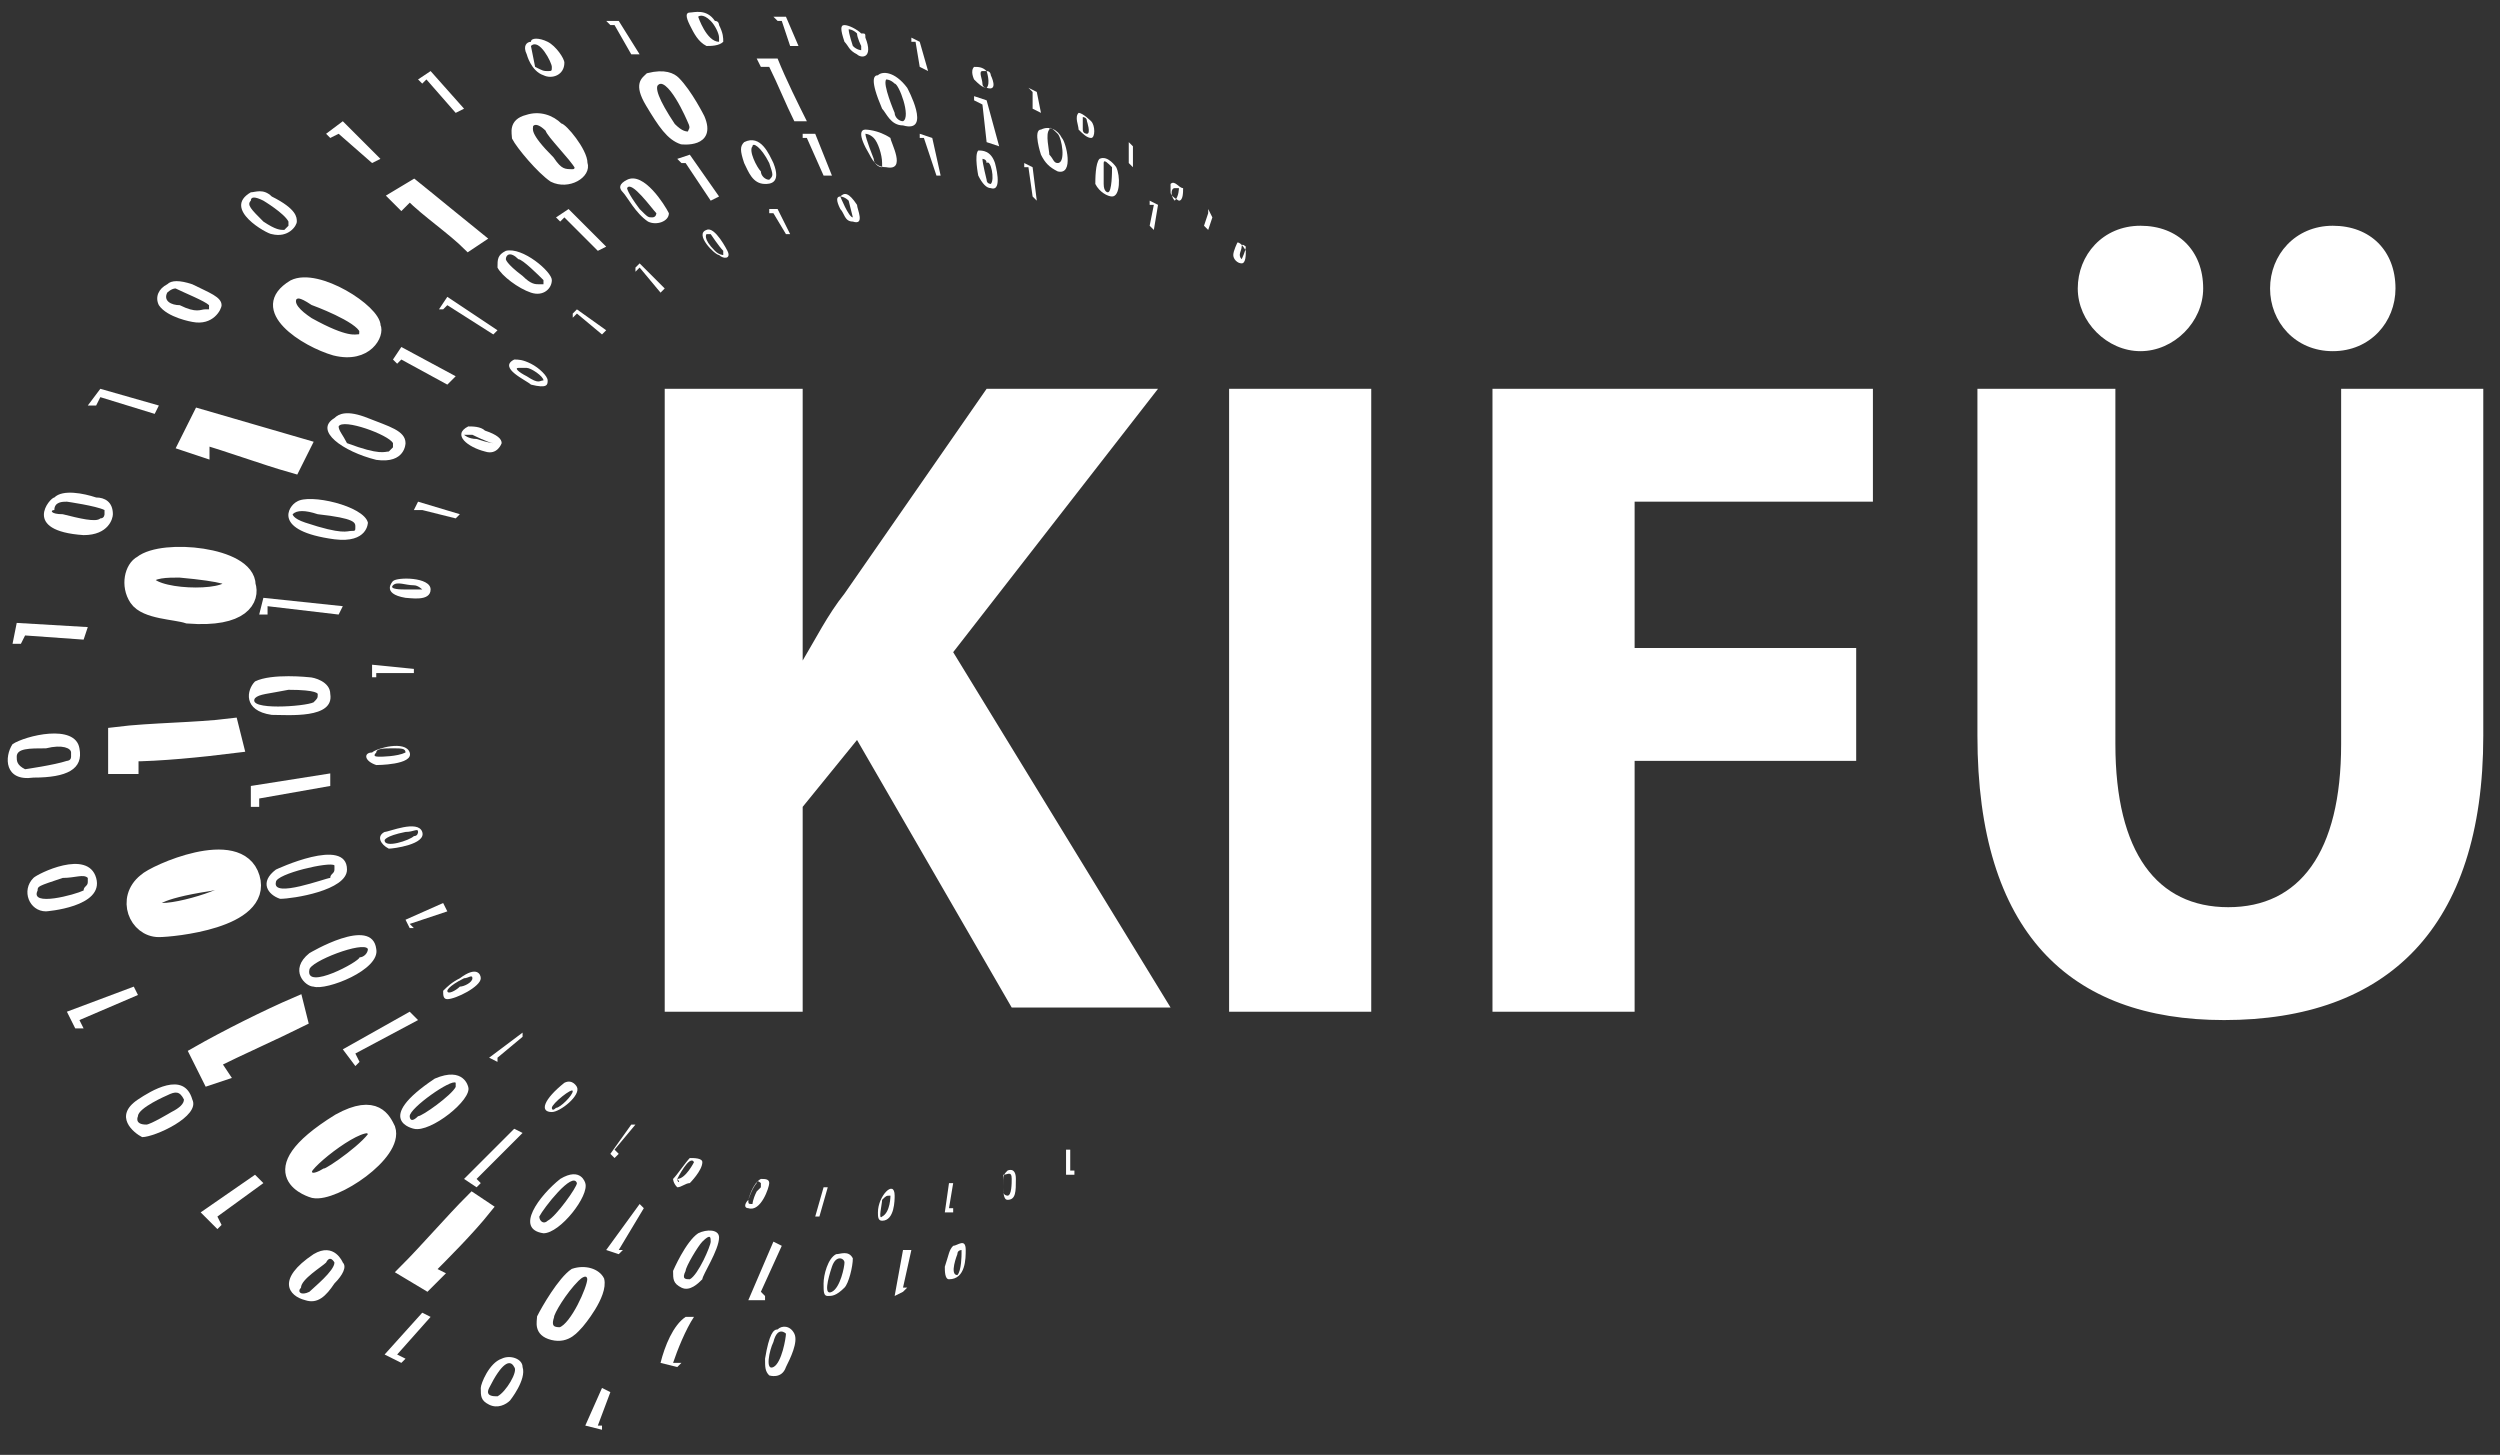 <?xml version="1.0" encoding="utf-8"?>
<!-- Generator: Adobe Illustrator 21.0.0, SVG Export Plug-In . SVG Version: 6.00 Build 0)  -->
<svg version="1.1" id="Réteg_1" xmlns="http://www.w3.org/2000/svg" xmlns:xlink="http://www.w3.org/1999/xlink" x="0px" y="0px"
	 width="59.8px" height="34.8px" viewBox="0 0 59.8 34.8" style="enable-background:new 0 0 59.8 34.8;" xml:space="preserve">
<rect x="0" y="0" width="59.8" height="34.8" fill="#333333" stroke="none"/>
<style type="text/css">
	.st0{display:none;}
	.st1{fill:#FFFFFF;}
	.st2{clip-path:url(#SVGID_2_);fill:#FFFFFF;}
	.st3{clip-path:url(#SVGID_4_);fill:#FFFFFF;}
	.st4{clip-path:url(#SVGID_6_);fill:#FFFFFF;}
	.st5{clip-path:url(#SVGID_8_);fill:#FFFFFF;}
	.st6{clip-path:url(#SVGID_10_);fill:#FFFFFF;}
	.st7{clip-path:url(#SVGID_12_);fill:#FFFFFF;}
	.st8{clip-path:url(#SVGID_14_);fill:#FFFFFF;}
	.st9{clip-path:url(#SVGID_16_);fill:#FFFFFF;}
	.st10{clip-path:url(#SVGID_18_);fill:#FFFFFF;}
	.st11{clip-path:url(#SVGID_20_);fill:#FFFFFF;}
	.st12{clip-path:url(#SVGID_22_);fill:#FFFFFF;}
	.st13{clip-path:url(#SVGID_24_);fill:#FFFFFF;}
	.st14{clip-path:url(#SVGID_26_);fill:#FFFFFF;}
	.st15{clip-path:url(#SVGID_28_);fill:#FFFFFF;}
	.st16{clip-path:url(#SVGID_28_);fill:none;stroke:#FFFFFF;stroke-width:0.106;stroke-miterlimit:10;}
	.st17{clip-path:url(#SVGID_28_);fill:none;stroke:#FFFFFF;stroke-width:0.317;stroke-miterlimit:10;}
	.st18{clip-path:url(#SVGID_28_);fill:none;stroke:#FFFFFF;stroke-width:0.423;stroke-miterlimit:10;}
	.st19{clip-path:url(#SVGID_28_);fill:none;stroke:#FFFFFF;stroke-width:0.431;stroke-miterlimit:10;}
	.st20{clip-path:url(#SVGID_28_);fill:none;stroke:#FFFFFF;stroke-width:0.427;stroke-miterlimit:10;}
	.st21{clip-path:url(#SVGID_28_);fill:none;stroke:#FFFFFF;stroke-width:0.211;stroke-miterlimit:10;}
	.st22{clip-path:url(#SVGID_30_);fill:#FFFFFF;}
	.st23{clip-path:url(#SVGID_32_);fill:#FFFFFF;}
	.st24{clip-path:url(#SVGID_34_);fill:#FFFFFF;}
	.st25{clip-path:url(#SVGID_36_);fill:#FFFFFF;}
	.st26{clip-path:url(#SVGID_38_);fill:#FFFFFF;}
	.st27{clip-path:url(#SVGID_40_);fill:#FFFFFF;}
	.st28{clip-path:url(#SVGID_42_);fill:#FFFFFF;}
	.st29{clip-path:url(#SVGID_44_);fill:#FFFFFF;}
	.st30{clip-path:url(#SVGID_46_);fill:#FFFFFF;}
	.st31{clip-path:url(#SVGID_48_);fill:#FFFFFF;}
	.st32{clip-path:url(#SVGID_50_);fill:#FFFFFF;}
	.st33{clip-path:url(#SVGID_52_);fill:#FFFFFF;}
	.st34{clip-path:url(#SVGID_54_);fill:#FFFFFF;}
</style>
<rect x="-0.4" y="-0.5" class="st0" width="60.8" height="35"/>
<polygon class="st1" points="25.5,27.5 25.5,28.1 25.7,28.1 25.7,28 25.6,28 25.6,27.5 "/>
<g>
	<defs>
		<rect id="SVGID_1_" x="0.1" y="0.2" width="59.4" height="34"/>
	</defs>
	<clipPath id="SVGID_2_">
		<use xlink:href="#SVGID_1_"  style="overflow:visible;"/>
	</clipPath>
	<path class="st2" d="M21.3,28.6L21.3,28.6c0,0,0,0.4-0.2,0.5c-0.1,0.1,0-0.3,0-0.4C21.2,28.6,21.2,28.6,21.3,28.6
		C21.3,28.5,21.3,28.5,21.3,28.6C21.3,28.6,21.3,28.6,21.3,28.6 M21.2,28.5c-0.1,0.1-0.2,0.3-0.2,0.5c0,0.1,0,0.2,0.1,0.2
		c0.3,0,0.3-0.5,0.3-0.6C21.4,28.4,21.3,28.4,21.2,28.5"/>
	<path class="st2" d="M24.2,28.2c0,0.1,0,0.4-0.1,0.4c0,0-0.1,0-0.1-0.1c0,0,0-0.3,0-0.4C24.1,28.1,24.2,28,24.2,28.2
		C24.2,28.1,24.2,28.1,24.2,28.2 M24.1,28C24,28.1,24,28.1,24,28.4c0,0.1,0,0.3,0.1,0.3c0.2,0,0.2-0.2,0.2-0.5
		C24.3,27.9,24.1,28,24.1,28"/>
</g>
<polygon class="st1" points="19.5,29.1 19.7,29.1 19.7,29.1 19.6,29.1 19.8,28.4 19.7,28.4 "/>
<polygon class="st1" points="22.7,28.3 22.6,29 22.8,29 22.8,28.9 22.7,28.9 22.8,28.3 "/>
<g>
	<defs>
		<rect id="SVGID_3_" x="0.1" y="0.2" width="59.4" height="34"/>
	</defs>
	<clipPath id="SVGID_4_">
		<use xlink:href="#SVGID_3_"  style="overflow:visible;"/>
	</clipPath>
	<path class="st3" d="M16.2,28.2c0,0,0.3-0.6,0.4-0.4c0,0,0,0,0,0C16.6,27.8,16.4,28.2,16.2,28.2C16.3,28.3,16.2,28.3,16.2,28.2
		 M16.2,28.4c0.1,0,0.2-0.1,0.3-0.1c0,0,0.3-0.3,0.3-0.5c0-0.1-0.2-0.1-0.3-0.1c-0.1,0.1-0.3,0.4-0.4,0.5
		C16.1,28.2,16.1,28.3,16.2,28.4"/>
	<path class="st3" d="M17.9,28.7C17.9,28.7,17.9,28.6,17.9,28.7c0.1-0.3,0.2-0.4,0.2-0.4c0-0.1,0.1,0,0.1,0c0,0,0,0,0,0
		c0,0,0,0.1,0,0.1l-0.1,0.1C18,28.7,18,28.8,18,28.8C17.9,28.8,17.9,28.8,17.9,28.7 M17.9,28.9c0.3,0.1,0.5-0.5,0.5-0.6
		c0-0.1-0.1-0.1-0.2-0.1c-0.2,0.1-0.3,0.5-0.3,0.5C17.8,28.8,17.8,28.9,17.9,28.9"/>
</g>
<polygon class="st1" points="9.7,22 9.8,22.2 9.9,22.2 9.8,22.1 10.7,21.8 10.6,21.6 "/>
<g>
	<defs>
		<rect id="SVGID_5_" x="0.1" y="0.2" width="59.4" height="34"/>
	</defs>
	<clipPath id="SVGID_6_">
		<use xlink:href="#SVGID_5_"  style="overflow:visible;"/>
	</clipPath>
	<path class="st4" d="M10.7,23.7c0,0,0-0.1,0.4-0.3c0.1,0,0.2-0.1,0.2,0c0,0,0,0,0,0c0,0.1-0.2,0.2-0.3,0.2
		C10.9,23.7,10.7,23.8,10.7,23.7 M11.5,23.4c0-0.1-0.1-0.3-0.5,0c-0.2,0.1-0.3,0.2-0.4,0.3c0,0.1,0,0.2,0.1,0.2
		C10.9,23.9,11.5,23.6,11.5,23.4"/>
</g>
<polygon class="st1" points="14.6,27.6 14.7,27.7 14.8,27.6 14.7,27.5 15.2,26.9 15.1,26.9 "/>
<polygon class="st1" points="12.5,24.7 11.7,25.3 11.9,25.4 11.9,25.4 11.9,25.3 12.5,24.8 "/>
<g>
	<defs>
		<rect id="SVGID_7_" x="0.1" y="0.2" width="59.4" height="34"/>
	</defs>
	<clipPath id="SVGID_8_">
		<use xlink:href="#SVGID_7_"  style="overflow:visible;"/>
	</clipPath>
	<path class="st5" d="M13.2,26.5c0-0.1,0.5-0.5,0.5-0.4c0,0,0,0,0,0c0,0.1-0.3,0.4-0.4,0.4C13.2,26.6,13.2,26.5,13.2,26.5
		 M13.2,26.6c0.2,0,0.7-0.4,0.6-0.6c0,0-0.1-0.2-0.3-0.1C13,26.3,12.9,26.6,13.2,26.6"/>
</g>
<polygon class="st1" points="8.9,16.2 9,16.2 9,16.1 9.9,16.1 9.9,16 8.9,15.9 "/>
<g>
	<defs>
		<rect id="SVGID_9_" x="0.1" y="0.2" width="59.4" height="34"/>
	</defs>
	<clipPath id="SVGID_10_">
		<use xlink:href="#SVGID_9_"  style="overflow:visible;"/>
	</clipPath>
	<path class="st6" d="M9.7,18C9.7,18,9.7,18.1,9.7,18c-0.2,0.1-0.6,0.1-0.6,0.1c-0.1,0-0.2,0-0.1-0.1c0-0.1,0.2-0.1,0.4-0.1
		C9.6,17.9,9.7,17.9,9.7,18C9.7,18,9.7,18,9.7,18 M9.8,18c-0.1-0.3-0.8-0.1-0.9,0C8.7,18,8.7,18.2,9,18.3C9,18.3,9.9,18.3,9.8,18"/>
	<path class="st6" d="M9.4,14c0.1-0.1,0.3,0,0.5,0c0.1,0,0.2,0.1,0.2,0.1c0,0,0,0,0,0c-0.1,0-0.3,0-0.4,0C9.6,14.1,9.3,14.1,9.4,14
		 M10.3,14.1c0-0.3-0.8-0.3-0.9-0.2c0,0-0.3,0.3,0.3,0.4C9.8,14.3,10.3,14.4,10.3,14.1"/>
	<path class="st6" d="M9.2,20.1c0,0,0-0.1,0.5-0.2c0.2,0,0.3-0.1,0.3,0c0,0,0,0,0,0c0,0,0,0.1-0.1,0.1C9.8,20.1,9.2,20.3,9.2,20.1
		 M10.1,19.9c-0.1-0.3-0.8,0-0.9,0c-0.2,0.1-0.1,0.3,0.1,0.4C9.4,20.3,10.2,20.2,10.1,19.9"/>
</g>
<polygon class="st1" points="9.9,12.2 10.1,12.2 10.1,12.2 10.9,12.4 11,12.3 10,12 "/>
<g>
	<defs>
		<rect id="SVGID_11_" x="0.1" y="0.2" width="59.4" height="34"/>
	</defs>
	<clipPath id="SVGID_12_">
		<use xlink:href="#SVGID_11_"  style="overflow:visible;"/>
	</clipPath>
	<path class="st7" d="M13,9.1C13,9.1,13,9.1,13,9.1c-0.1,0-0.1,0.1-0.4-0.1c-0.2-0.1-0.3-0.2-0.2-0.2c0,0,0.1,0,0.2,0
		C12.7,8.8,13,9,13,9.1C13,9.1,13,9.1,13,9.1 M13.1,9.1L13.1,9.1c0-0.1-0.2-0.3-0.4-0.4c-0.2-0.1-0.3-0.1-0.4-0.1
		c-0.4,0.2,0.3,0.5,0.4,0.6C13.1,9.3,13.1,9.2,13.1,9.1"/>
	<path class="st7" d="M11.1,10.4c0,0,0.1,0,0.2,0c0,0,0.4,0.2,0.5,0.2c0,0,0,0,0,0c0,0,0,0,0,0c0,0-0.1,0-0.4-0.1
		C11.2,10.5,11.1,10.4,11.1,10.4 M11.6,10.8c0.3,0.1,0.4-0.2,0.4-0.2c0-0.1-0.1-0.2-0.4-0.3c-0.1-0.1-0.3-0.1-0.4-0.1
		C10.8,10.4,11.2,10.7,11.6,10.8"/>
</g>
<polygon class="st1" points="13.7,7.5 13.7,7.6 13.8,7.5 14.4,8 14.5,7.9 13.8,7.4 "/>
<g>
	<defs>
		<rect id="SVGID_13_" x="0.1" y="0.2" width="59.4" height="34"/>
	</defs>
	<clipPath id="SVGID_14_">
		<use xlink:href="#SVGID_13_"  style="overflow:visible;"/>
	</clipPath>
	<path class="st8" d="M17.1,6c-0.3-0.3-0.2-0.4-0.2-0.4c0,0,0.1,0,0.1,0c0,0,0.2,0.3,0.3,0.4c0,0,0,0,0,0.1
		C17.3,6.1,17.2,6.1,17.1,6 M17.4,6c0,0-0.3-0.6-0.5-0.5c-0.3,0.1,0.2,0.6,0.3,0.6C17.3,6.2,17.5,6.2,17.4,6"/>
</g>
<polygon class="st1" points="15.2,6.4 15.2,6.5 15.3,6.4 15.8,7 15.9,6.9 15.3,6.3 "/>
<polygon class="st1" points="18.4,5 18.4,5.1 18.5,5.1 18.8,5.6 18.9,5.6 18.6,5 "/>
<g>
	<defs>
		<rect id="SVGID_15_" x="0.1" y="0.2" width="59.4" height="34"/>
	</defs>
	<clipPath id="SVGID_16_">
		<use xlink:href="#SVGID_15_"  style="overflow:visible;"/>
	</clipPath>
	<path class="st9" d="M20.4,5.2c-0.1,0-0.3-0.5-0.3-0.5c0,0,0.1,0,0.2,0.1C20.4,5.2,20.4,5.2,20.4,5.2 M20.1,4.7
		c-0.1,0-0.1,0.1,0,0.3c0.1,0.1,0.1,0.3,0.3,0.3c0.3,0.1,0.1-0.3,0.1-0.4C20.3,4.6,20.2,4.6,20.1,4.7"/>
	<path class="st9" d="M22.9,30c0-0.1,0.1-0.1,0.1-0.1c0,0,0,0.1,0,0.1c0,0,0,0.4-0.1,0.5C22.7,30.5,22.9,30,22.9,30 M23.1,29.9
		c0-0.3-0.2-0.1-0.3-0.1c-0.1,0.1-0.1,0.2-0.2,0.5c0,0.1,0,0.3,0.1,0.3C23.1,30.6,23.1,30.1,23.1,29.9"/>
	<path class="st9" d="M9.8,26.7c0-0.2,1-0.9,1.1-0.8c0,0,0,0.1,0,0.1c-0.1,0.2-0.8,0.7-0.9,0.7C9.8,26.9,9.8,26.7,9.8,26.7 M9.9,27
		c0.4,0.1,1.4-0.7,1.3-1c0,0-0.1-0.5-0.8-0.2C8.9,26.8,9.9,27,9.9,27"/>
	<path class="st9" d="M7.6,16.6C7.6,16.6,7.6,16.6,7.6,16.6c0,0.1,0,0.1-0.1,0.2c-0.2,0.1-1.6,0.2-1.4-0.1c0.1-0.1,0.3-0.1,0.8-0.2
		C7.6,16.5,7.6,16.6,7.6,16.6 M6.1,16.3c-0.2,0.2-0.3,0.7,0.4,0.8c0.4,0,1.5,0.1,1.4-0.5c0-0.3-0.4-0.4-0.5-0.4
		C7.4,16.2,6.5,16.1,6.1,16.3"/>
</g>
<polygon class="st1" points="6,19.3 6.2,19.3 6.2,19.1 7.9,18.8 7.9,18.5 6,18.8 "/>
<g>
	<defs>
		<rect id="SVGID_17_" x="0.1" y="0.2" width="59.4" height="34"/>
	</defs>
	<clipPath id="SVGID_18_">
		<use xlink:href="#SVGID_17_"  style="overflow:visible;"/>
	</clipPath>
	<path class="st10" d="M7.4,23.2c0-0.2,1.3-0.7,1.4-0.5c0,0,0,0,0,0c0,0.1-0.1,0.2-0.2,0.2C8.6,23,7.3,23.7,7.4,23.2 M7.5,23.6
		c0.3,0.1,1.6-0.4,1.5-0.9c-0.1-0.8-1.6,0.1-1.6,0.1C6.9,23.2,7.3,23.6,7.5,23.6"/>
</g>
<polygon class="st1" points="9.8,24.2 8.2,25.1 8.5,25.5 8.6,25.4 8.5,25.2 10,24.4 "/>
<polygon class="st1" points="6.2,14.7 6.4,14.7 6.4,14.5 8.1,14.7 8.2,14.5 6.3,14.3 "/>
<polygon class="st1" points="12.3,27 11.1,28.2 11.4,28.4 11.5,28.3 11.4,28.2 12.5,27.1 "/>
<g>
	<defs>
		<rect id="SVGID_19_" x="0.1" y="0.2" width="59.4" height="34"/>
	</defs>
	<clipPath id="SVGID_20_">
		<use xlink:href="#SVGID_19_"  style="overflow:visible;"/>
	</clipPath>
	<path class="st11" d="M8.5,12.6C8.5,12.6,8.5,12.6,8.5,12.6c0,0.1,0,0.1-0.1,0.1c-0.1,0-0.2,0.1-1.1-0.2c-0.3-0.1-0.3-0.2-0.3-0.2
		c0.1-0.1,0.3-0.1,0.6,0C8.5,12.4,8.5,12.5,8.5,12.6 M7.1,12c-0.2,0.1-0.6,0.7,0.9,0.9c0.8,0.1,0.8-0.4,0.8-0.4
		C8.7,12.1,7.4,11.8,7.1,12"/>
	<path class="st11" d="M6.6,21.1c0-0.2,1.3-0.5,1.4-0.4c0,0,0,0.1,0,0.1c0,0.1-0.1,0.1-0.1,0.2C7.8,21,6.5,21.5,6.6,21.1 M6.7,21.5
		c0.3,0,1.6-0.2,1.6-0.7c0-0.8-1.7,0-1.7,0C6.2,21.1,6.4,21.4,6.7,21.5"/>
	<path class="st11" d="M20.2,30.2c0,0.1-0.1,0.6-0.3,0.7c-0.2,0.1-0.1-0.3,0-0.6C20,30,20.2,30.1,20.2,30.2
		C20.2,30.2,20.2,30.2,20.2,30.2 M20,30c-0.2,0.1-0.3,0.5-0.3,0.7c0,0.2,0,0.3,0.1,0.3c0.1,0,0.2,0,0.4-0.2c0.1-0.1,0.2-0.5,0.2-0.7
		C20.3,29.9,20.1,30,20,30"/>
	<path class="st11" d="M16.5,30.6c-0.1,0-0.2,0-0.1-0.2c0-0.1,0.3-0.6,0.4-0.7c0.2-0.2,0.2-0.1,0.2,0c0,0,0,0,0,0
		C17,29.8,16.7,30.5,16.5,30.6 M17.2,29.6c0-0.2-0.3-0.2-0.5-0.1c-0.3,0.2-0.6,0.9-0.6,0.9c0,0.2,0,0.3,0.2,0.4
		c0.2,0.1,0.4-0.1,0.5-0.2C16.8,30.5,17.2,29.9,17.2,29.6"/>
</g>
<polygon class="st1" points="18.3,31 18.2,30.9 18.7,29.8 18.5,29.7 17.9,31.1 18.3,31.1 "/>
<polygon class="st1" points="21.6,29.9 21.4,31 21.6,30.9 21.7,30.8 21.6,30.8 21.8,29.9 "/>
<polygon class="st1" points="14.9,29.9 14.8,29.9 15.4,28.9 15.3,28.8 14.5,29.9 14.8,30 "/>
<g>
	<defs>
		<rect id="SVGID_21_" x="0.1" y="0.2" width="59.4" height="34"/>
	</defs>
	<clipPath id="SVGID_22_">
		<use xlink:href="#SVGID_21_"  style="overflow:visible;"/>
	</clipPath>
	<path class="st12" d="M13.8,28.3c0,0.1-0.5,0.8-0.7,0.9c-0.1,0.1-0.2,0-0.2-0.1C13,28.9,13.7,28,13.8,28.3
		C13.8,28.3,13.8,28.3,13.8,28.3 M14,28.3c0,0-0.1-0.4-0.6-0.1c-0.5,0.4-1.1,1.2-0.4,1.3C13.4,29.5,14.1,28.6,14,28.3"/>
	<path class="st12" d="M12.4,6.2c0.1,0,0.5,0.4,0.6,0.5c0,0,0,0.1,0,0.1c0,0,0,0-0.1,0c-0.1,0-0.2,0-0.4-0.2
		c-0.4-0.3-0.4-0.4-0.4-0.4C12.1,6.1,12.2,6,12.4,6.2 M11.9,6.4c0.1,0.2,0.5,0.5,0.8,0.6c0.3,0.1,0.5-0.1,0.5-0.3
		c0-0.2-0.7-0.8-1.1-0.7C11.9,6.1,11.9,6.2,11.9,6.4"/>
</g>
<polygon class="st1" points="9.6,8.6 10.7,9.2 10.9,9 9.6,8.3 9.4,8.6 9.5,8.7 "/>
<g>
	<defs>
		<rect id="SVGID_23_" x="0.1" y="0.2" width="59.4" height="34"/>
	</defs>
	<clipPath id="SVGID_24_">
		<use xlink:href="#SVGID_23_"  style="overflow:visible;"/>
	</clipPath>
	<path class="st13" d="M8.1,10.2c0.1-0.2,1.2,0.2,1.3,0.4c0,0,0,0.1,0,0.1c0,0,0,0-0.1,0.1c-0.1,0-0.2,0.1-1-0.2
		C8.2,10.4,8.1,10.3,8.1,10.2 M9,11c0.7,0.1,0.7-0.4,0.7-0.4c0-0.3-0.4-0.4-0.9-0.6c-0.5-0.2-0.7-0.1-0.8,0C7.5,10.3,8.2,10.8,9,11"
		/>
</g>
<polygon class="st1" points="11.8,8 11.9,7.9 10.7,7.1 10.5,7.4 10.6,7.4 10.7,7.3 "/>
<polygon class="st1" points="16.2,3.8 16.3,3.9 16.4,3.9 17,4.8 17.2,4.7 16.5,3.7 "/>
<g>
	<defs>
		<rect id="SVGID_25_" x="0.1" y="0.2" width="59.4" height="34"/>
	</defs>
	<clipPath id="SVGID_26_">
		<use xlink:href="#SVGID_25_"  style="overflow:visible;"/>
	</clipPath>
	<path class="st14" d="M15.6,5.2c-0.1,0-0.1,0-0.3-0.2C15,4.6,15,4.5,15,4.5c0.1-0.2,0.6,0.5,0.7,0.6C15.7,5.1,15.7,5.2,15.6,5.2
		 M15,4.3c-0.2,0.1-0.2,0.2-0.1,0.3c0.1,0.1,0.3,0.5,0.6,0.7c0.2,0.1,0.5,0,0.5-0.2C15.9,4.9,15.4,4.1,15,4.3"/>
	<path class="st14" d="M18.4,4.3c-0.1,0-0.2-0.1-0.2-0.2c-0.1-0.1-0.3-0.5-0.2-0.6c0-0.1,0.2,0,0.4,0.4C18.5,4.2,18.5,4.2,18.4,4.3
		 M17.8,3.4c-0.1,0.1-0.1,0.2,0,0.5c0.1,0.2,0.2,0.5,0.5,0.5c0.1,0,0.4,0,0.2-0.5C18.4,3.7,18.2,3.2,17.8,3.4"/>
</g>
<polygon class="st1" points="13.3,5.2 13.4,5.3 13.5,5.2 14.3,6 14.5,5.9 13.6,5 "/>
<polygon class="st1" points="22,3.3 22.1,3.3 22.4,4.2 22.5,4.2 22.3,3.3 22,3.2 "/>
<polygon class="st1" points="24.5,4 24.6,4 24.7,4.7 24.8,4.8 24.7,4 24.5,3.9 "/>
<polygon class="st1" points="19.9,4.2 19.5,3.2 19.2,3.2 19.2,3.3 19.3,3.3 19.7,4.2 "/>
<g>
	<defs>
		<rect id="SVGID_27_" x="0.1" y="0.2" width="59.4" height="34"/>
	</defs>
	<clipPath id="SVGID_28_">
		<use xlink:href="#SVGID_27_"  style="overflow:visible;"/>
	</clipPath>
	<path class="st15" d="M21.1,3.9c0,0.1,0,0.1,0,0.1c-0.1,0-0.2-0.1-0.2-0.2c0,0-0.2-0.5-0.2-0.6c0,0,0.1,0,0.2,0.1
		C21,3.4,21.1,3.7,21.1,3.9 M20.7,3.1c-0.1,0-0.2,0.1,0.1,0.6c0.1,0.2,0.2,0.3,0.4,0.3c0.5,0.1,0.1-0.6,0.1-0.7
		C21,3.1,20.7,3.1,20.7,3.1"/>
	<path class="st15" d="M23.7,4.4c0,0-0.1,0-0.1-0.1c0,0-0.1-0.4-0.1-0.5c0,0,0.1,0,0.1,0.1C23.7,3.8,23.8,4.3,23.7,4.4 M23.4,3.6
		c-0.1,0.1,0,0.6,0,0.6c0.1,0.2,0.2,0.3,0.3,0.3c0.3,0.1,0.1-0.6,0.1-0.6C23.7,3.6,23.5,3.6,23.4,3.6"/>
	<path class="st15" d="M15.8,32.6l0.4,0.1l0.1-0.1l-0.2,0c0.1-0.3,0.3-0.8,0.5-1.1l-0.2,0C16.1,31.7,15.9,32.2,15.8,32.6"/>
	<path class="st15" d="M13.4,31.8c-0.1,0-0.3,0-0.2-0.3c0-0.1,0.3-0.6,0.6-0.9c0.2-0.2,0.3-0.1,0.3,0C14.1,30.8,13.7,31.7,13.4,31.8
		 M13.7,30.4c-0.3,0.2-0.7,0.9-0.8,1.1c0,0.1-0.1,0.4,0.3,0.5c0.4,0.1,0.6-0.2,0.7-0.3c0,0,0.6-0.7,0.5-1.1
		C14.3,30.4,14,30.3,13.7,30.4"/>
	<path class="st16" d="M13.4,31.8c-0.1,0-0.3,0-0.2-0.3c0-0.1,0.3-0.6,0.6-0.9c0.2-0.2,0.3-0.1,0.3,0C14.1,30.8,13.7,31.7,13.4,31.8
		z M13.7,30.4c-0.3,0.2-0.7,0.9-0.8,1.1c0,0.1-0.1,0.4,0.3,0.5c0.4,0.1,0.6-0.2,0.7-0.3c0,0,0.6-0.7,0.5-1.1
		C14.3,30.4,14,30.3,13.7,30.4z"/>
	<path class="st15" d="M18.8,31.9c0,0.1-0.1,0.7-0.3,0.8c-0.2,0.1-0.1-0.4,0-0.6C18.6,31.7,18.8,31.9,18.8,31.9
		C18.8,31.9,18.8,31.9,18.8,31.9 M18.6,31.8c-0.1,0-0.2,0.1-0.3,0.7c0,0.2,0,0.3,0.1,0.4c0,0,0.3,0.1,0.4-0.2
		c0.1-0.2,0.3-0.6,0.2-0.8C18.9,31.7,18.7,31.7,18.6,31.8"/>
	<path class="st15" d="M9.7,30.4l0.5,0.3l0.2-0.2l-0.2-0.1c0.4-0.4,1-1,1.4-1.5l-0.3-0.2C10.8,29.2,10.2,29.9,9.7,30.4"/>
	<path class="st17" d="M9.7,30.4l0.5,0.3l0.2-0.2l-0.2-0.1c0.4-0.4,1-1,1.4-1.5l-0.3-0.2C10.8,29.2,10.2,29.9,9.7,30.4z"/>
	<path class="st15" d="M4.8,10.4c0.7,0.2,1.5,0.5,2.2,0.7l0.2-0.4c-0.7-0.2-1.7-0.5-2.4-0.7l-0.3,0.6l0.3,0.1L4.8,10.4z"/>
	<path class="st18" d="M4.8,10.4c0.7,0.2,1.5,0.5,2.2,0.7l0.2-0.4c-0.7-0.2-1.7-0.5-2.4-0.7l-0.3,0.6l0.3,0.1L4.8,10.4z"/>
	<path class="st15" d="M3.5,13.8c0.1-0.2,0.5-0.2,0.8-0.2c1.1,0.1,1.3,0.2,1.3,0.3c0,0,0,0.1,0,0.1c0,0,0,0.1-0.1,0.1
		C5.2,14.4,3.3,14.3,3.5,13.8 M3.3,14.3c0.2,0.3,0.9,0.3,1.2,0.4C5.8,14.8,6,14.3,5.9,14c0-0.7-2-0.9-2.5-0.5
		C3.2,13.6,3.1,14,3.3,14.3"/>
	<path class="st19" d="M3.5,13.8c0.1-0.2,0.5-0.2,0.8-0.2c1.1,0.1,1.3,0.2,1.3,0.3c0,0,0,0.1,0,0.1c0,0,0,0.1-0.1,0.1
		C5.2,14.4,3.3,14.3,3.5,13.8z M3.3,14.3c0.2,0.3,0.9,0.3,1.2,0.4C5.8,14.8,6,14.3,5.9,14c0-0.7-2-0.9-2.5-0.5
		C3.2,13.6,3.1,14,3.3,14.3z"/>
	<path class="st15" d="M7.1,24c-0.7,0.3-1.7,0.8-2.4,1.2l0.3,0.6l0.3-0.1l-0.2-0.3c0.6-0.3,1.5-0.7,2.1-1L7.1,24z"/>
	<path class="st17" d="M7.1,24c-0.7,0.3-1.7,0.8-2.4,1.2l0.3,0.6l0.3-0.1l-0.2-0.3c0.6-0.3,1.5-0.7,2.1-1L7.1,24z"/>
	<path class="st15" d="M5.5,17.4c-0.8,0.1-1.9,0.1-2.7,0.2l0,0.7l0.3,0l0-0.3c0.7,0,1.7-0.1,2.5-0.2L5.5,17.4z"/>
	<path class="st20" d="M5.5,17.4c-0.8,0.1-1.9,0.1-2.7,0.2l0,0.7l0.3,0l0-0.3c0.7,0,1.7-0.1,2.5-0.2L5.5,17.4z"/>
	<path class="st15" d="M3.6,21.6c0-0.1,0.1-0.3,1.4-0.5c0.4-0.1,0.6-0.1,0.6,0.1c0,0,0,0,0,0c0,0.1-0.1,0.2-0.2,0.2
		C5.1,21.6,3.4,22.1,3.6,21.6 M6,21L6,21c-0.3-1-2.3-0.1-2.5,0.1c-0.5,0.4-0.2,1.1,0.3,1.1C4.1,22.2,6.3,22,6,21"/>
	<path class="st19" d="M3.6,21.6c0-0.1,0.1-0.3,1.4-0.5c0.4-0.1,0.6-0.1,0.6,0.1c0,0,0,0,0,0c0,0.1-0.1,0.2-0.2,0.2
		C5.1,21.6,3.4,22.1,3.6,21.6z M6,21L6,21c-0.3-1-2.3-0.1-2.5,0.1c-0.5,0.4-0.2,1.1,0.3,1.1C4.1,22.2,6.3,22,6,21z"/>
	<path class="st15" d="M9,27.1c-0.1,0.3-1.1,1-1.2,1C7.3,28.4,7.3,28,7.3,28c0-0.2,1.4-1.3,1.6-1C9,27,9,27.1,9,27.1 M9.3,27
		c-0.1-0.2-0.3-0.7-1.2-0.2c-2.1,1.3-0.6,1.7-0.6,1.7C8,28.6,9.5,27.6,9.3,27"/>
	<path class="st17" d="M9,27.1c-0.1,0.3-1.1,1-1.2,1C7.3,28.4,7.3,28,7.3,28c0-0.2,1.4-1.3,1.6-1C9,27,9,27.1,9,27.1z M9.3,27
		c-0.1-0.2-0.3-0.7-1.2-0.2c-2.1,1.3-0.6,1.7-0.6,1.7C8,28.6,9.5,27.6,9.3,27z"/>
	<path class="st15" d="M9.6,4.9l0.2-0.2c0.4,0.4,1,0.8,1.4,1.2l0.3-0.2C11,5.3,10.4,4.8,9.9,4.4L9.4,4.7L9.6,4.9z"/>
	<path class="st21" d="M9.6,4.9l0.2-0.2c0.4,0.4,1,0.8,1.4,1.2l0.3-0.2C11,5.3,10.4,4.8,9.9,4.4L9.4,4.7L9.6,4.9z"/>
	<path class="st15" d="M15.7,2c0.3-0.3,0.8,0.9,0.8,0.9c0.1,0.2,0,0.2,0,0.3c-0.1,0-0.2,0-0.4-0.2C15.7,2.4,15.6,2.1,15.7,2
		 M15.5,2.5c0.3,0.5,0.5,0.8,0.8,0.9c0,0,0.8,0.1,0.5-0.6c0,0-0.3-0.6-0.6-0.9c-0.1-0.1-0.3-0.2-0.7-0.1C15.4,1.9,15.2,2,15.5,2.5"
		/>
	<path class="st16" d="M15.7,2c0.3-0.3,0.8,0.9,0.8,0.9c0.1,0.2,0,0.2,0,0.3c-0.1,0-0.2,0-0.4-0.2C15.7,2.4,15.6,2.1,15.7,2z
		 M15.5,2.5c0.3,0.5,0.5,0.8,0.8,0.9c0,0,0.8,0.1,0.5-0.6c0,0-0.3-0.6-0.6-0.9c-0.1-0.1-0.3-0.2-0.7-0.1C15.4,1.9,15.2,2,15.5,2.5z"
		/>
	<path class="st15" d="M13.8,4c0,0,0,0.1-0.1,0.1c-0.2,0-0.3,0-0.5-0.3c-0.6-0.6-0.5-0.7-0.5-0.8c0,0,0.1-0.2,0.4,0.1
		C13.1,3.2,13.7,3.8,13.8,4C13.8,4,13.8,4,13.8,4 M12.6,2.8c-0.4,0.1-0.3,0.4-0.3,0.5c0.1,0.2,0.6,0.8,0.9,1
		c0.4,0.2,0.9-0.1,0.8-0.4C14,3.6,13.5,3,13.4,3C13.2,2.8,12.9,2.7,12.6,2.8"/>
	<path class="st16" d="M13.8,4c0,0,0,0.1-0.1,0.1c-0.2,0-0.3,0-0.5-0.3c-0.6-0.6-0.5-0.7-0.5-0.8c0,0,0.1-0.2,0.4,0.1
		C13.1,3.2,13.7,3.8,13.8,4C13.8,4,13.8,4,13.8,4z M12.6,2.8c-0.4,0.1-0.3,0.4-0.3,0.5c0.1,0.2,0.6,0.8,0.9,1
		c0.4,0.2,0.9-0.1,0.8-0.4C14,3.6,13.5,3,13.4,3C13.2,2.8,12.9,2.7,12.6,2.8z"/>
	<path class="st15" d="M8.7,7.9C8.7,7.9,8.7,7.9,8.7,7.9c0,0.1,0,0.2-0.1,0.2c-0.1,0-0.3,0.1-1.2-0.4C7.1,7.5,6.9,7.3,7,7.1
		C7.1,7,7.2,7,7.5,7.2C7.5,7.2,8.6,7.6,8.7,7.9 M7,6.8C6,7.4,7.3,8.2,8,8.4C8.8,8.6,9.1,8,9,7.8C9,7.4,7.6,6.5,7,6.8"/>
	<path class="st21" d="M8.7,7.9C8.7,7.9,8.7,7.9,8.7,7.9c0,0.1,0,0.2-0.1,0.2c-0.1,0-0.3,0.1-1.2-0.4C7.1,7.5,6.9,7.3,7,7.1
		C7.1,7,7.2,7,7.5,7.2C7.5,7.2,8.6,7.6,8.7,7.9z M7,6.8C6,7.4,7.3,8.2,8,8.4C8.8,8.6,9.1,8,9,7.8C9,7.4,7.6,6.5,7,6.8z"/>
</g>
<polygon class="st1" points="23.3,2.4 23.5,2.5 23.6,3.4 23.9,3.5 23.6,2.4 23.3,2.3 "/>
<g>
	<defs>
		<rect id="SVGID_29_" x="0.1" y="0.2" width="59.4" height="34"/>
	</defs>
	<clipPath id="SVGID_30_">
		<use xlink:href="#SVGID_29_"  style="overflow:visible;"/>
	</clipPath>
	<path class="st22" d="M18.4,1.6C18.6,2,18.8,2.5,19,2.9l0.3,0c-0.2-0.4-0.5-1-0.7-1.5l-0.5,0l0.1,0.2L18.4,1.6z"/>
	<path class="st22" d="M25.1,3.1c0-0.1,0.1,0,0.2,0.1c0.1,0.1,0.2,0.7,0,0.7c-0.1,0-0.1-0.1-0.2-0.2C25.1,3.6,25,3.2,25.1,3.1
		 M24.9,3.7C25,3.9,25.1,4,25.3,4.1c0.4,0.1,0.2-0.7,0.1-0.8c0,0,0,0,0,0c-0.1-0.2-0.3-0.3-0.5-0.2C24.7,3.1,24.9,3.7,24.9,3.7"/>
	<path class="st22" d="M21.6,2.9c-0.1,0-0.2-0.1-0.2-0.2c0,0-0.3-0.7-0.2-0.8c0,0,0.1,0,0.2,0.1C21.5,2,21.8,2.8,21.6,2.9 M21.7,2.1
		C21.7,2.1,21.7,2.1,21.7,2.1c-0.3-0.4-0.6-0.4-0.7-0.3c-0.1,0-0.2,0.1,0.1,0.8c0.1,0.1,0.2,0.4,0.5,0.4C22.3,3.2,21.7,2.1,21.7,2.1
		"/>
	<path class="st22" d="M26.5,4.6c0,0-0.1,0-0.1-0.2c0-0.1,0-0.5,0-0.5c0-0.1,0.1,0,0.2,0.1C26.6,4.1,26.6,4.6,26.5,4.6 M26.3,3.8
		c-0.1,0.1-0.1,0.5-0.1,0.6c0.1,0.2,0.3,0.3,0.4,0.3c0.2,0,0.2-0.5,0.1-0.7C26.7,4,26.5,3.7,26.3,3.8"/>
</g>
<polygon class="st1" points="27.5,4.9 27.6,4.9 27.5,5.4 27.6,5.5 27.7,4.9 27.5,4.8 "/>
<polygon class="st1" points="5.2,29.1 6.3,28.3 6.1,28.1 4.8,29 5.2,29.4 5.3,29.3 "/>
<polygon class="st1" points="2.1,9.7 2.3,9.7 2.4,9.5 3.7,9.9 3.8,9.7 2.4,9.3 "/>
<g>
	<defs>
		<rect id="SVGID_31_" x="0.1" y="0.2" width="59.4" height="34"/>
	</defs>
	<clipPath id="SVGID_32_">
		<use xlink:href="#SVGID_31_"  style="overflow:visible;"/>
	</clipPath>
	<path class="st23" d="M0.4,18.1c0-0.2,0.3-0.2,0.7-0.2c0.4-0.1,0.6,0,0.6,0.1c0,0,0,0.1,0,0.1c0,0.1-0.1,0.1-0.1,0.1
		c-0.3,0.1-1,0.2-1,0.2C0.4,18.3,0.4,18.2,0.4,18.1 M0.8,18.6c0.8,0,1.2-0.2,1.1-0.7c-0.1-0.6-1.3-0.3-1.6-0.1
		C0.1,18.1,0.1,18.7,0.8,18.6"/>
</g>
<polygon class="st1" points="0.3,15.4 0.5,15.4 0.6,15.2 2,15.3 2.1,15 0.4,14.9 "/>
<g>
	<defs>
		<rect id="SVGID_33_" x="0.1" y="0.2" width="59.4" height="34"/>
	</defs>
	<clipPath id="SVGID_34_">
		<use xlink:href="#SVGID_33_"  style="overflow:visible;"/>
	</clipPath>
	<path class="st24" d="M1.3,12.2C1.3,12,1.5,12,1.6,12c0,0,0.7,0.1,0.9,0.2c0,0,0,0.1,0,0.1c0,0,0,0.1-0.1,0.1
		c-0.1,0.1-0.5,0-0.9-0.1C1.2,12.3,1.2,12.2,1.3,12.2 M2,12.8c0.6,0,0.7-0.4,0.7-0.5c0-0.3-0.2-0.4-0.4-0.4c-0.3-0.1-0.8-0.2-1,0
		C1.2,11.9,0.5,12.7,2,12.8"/>
</g>
<polygon class="st1" points="3.3,23.8 3.2,23.6 1.6,24.2 1.8,24.6 2,24.6 1.9,24.4 "/>
<g>
	<defs>
		<rect id="SVGID_35_" x="0.1" y="0.2" width="59.4" height="34"/>
	</defs>
	<clipPath id="SVGID_36_">
		<use xlink:href="#SVGID_35_"  style="overflow:visible;"/>
	</clipPath>
	<path class="st25" d="M0.9,21.3c0-0.1,0-0.1,0.6-0.3C1.8,21,2,20.9,2.1,21c0,0,0,0.1,0,0.1c0,0.1-0.1,0.1-0.1,0.2
		C1.8,21.4,0.7,21.7,0.9,21.3 M1.1,21.8c0,0,1.4-0.1,1.2-0.8c-0.2-0.7-1.4-0.1-1.5,0C0.5,21.3,0.7,21.8,1.1,21.8"/>
	<path class="st25" d="M4.4,26.3L4.4,26.3c0,0.1-0.1,0.2-0.3,0.3c0,0-0.5,0.3-0.6,0.3c-0.3,0-0.2-0.2-0.2-0.2
		C3.3,26.5,4,26.2,4,26.2C4.2,26.1,4.3,26.1,4.4,26.3C4.4,26.2,4.4,26.3,4.4,26.3 M4.6,26.3c-0.2-0.7-1-0.2-1.3,0
		c-0.6,0.4-0.1,0.8,0.1,0.9C3.7,27.2,4.8,26.7,4.6,26.3"/>
</g>
<polygon class="st1" points="10.1,31.4 9.2,32.4 9.6,32.6 9.7,32.5 9.5,32.4 10.3,31.5 "/>
<g>
	<defs>
		<rect id="SVGID_37_" x="0.1" y="0.2" width="59.4" height="34"/>
	</defs>
	<clipPath id="SVGID_38_">
		<use xlink:href="#SVGID_37_"  style="overflow:visible;"/>
	</clipPath>
	<path class="st26" d="M8,30.2c0,0.2-0.5,0.6-0.6,0.7c-0.2,0.1-0.3,0-0.2-0.1c0-0.2,0.5-0.5,0.6-0.6C7.9,30,8,30.2,8,30.2
		C8,30.2,8,30.2,8,30.2 M7.5,30c-0.9,0.6-0.6,1-0.2,1.1C7.6,31.2,7.8,31,8,30.7c0.2-0.2,0.3-0.4,0.2-0.5C8.2,30.2,8,29.7,7.5,30"/>
	<path class="st26" d="M4,7C4,7,4.1,6.9,4.2,6.9C4.4,7,4.9,7.2,5,7.3c0,0.1,0,0.1,0,0.1c0,0,0,0-0.1,0c-0.1,0-0.2,0.1-0.6-0.1
		C4.1,7.3,3.9,7.2,4,7 M4.6,7.7c0.5,0.1,0.7-0.3,0.7-0.4C5.3,7.1,5,7,4.6,6.8C4.3,6.7,4.1,6.7,4,6.8C3.8,6.9,3.7,7.1,3.8,7.3
		C4,7.6,4.6,7.7,4.6,7.7"/>
</g>
<polygon class="st1" points="14,34.1 14.4,34.2 14.4,34.2 14.4,34.1 14.3,34.1 14.6,33.3 14.4,33.2 "/>
<g>
	<defs>
		<rect id="SVGID_39_" x="0.1" y="0.2" width="59.4" height="34"/>
	</defs>
	<clipPath id="SVGID_40_">
		<use xlink:href="#SVGID_39_"  style="overflow:visible;"/>
	</clipPath>
	<path class="st27" d="M11.9,33.4c-0.1,0-0.3,0-0.2-0.2c0.3-0.6,0.5-0.7,0.6-0.5C12.4,32.8,12.1,33.3,11.9,33.4 M12,32.5
		c-0.3,0.1-0.5,0.6-0.5,0.7c0,0.2,0,0.3,0.2,0.4c0.2,0.1,0.4,0,0.5-0.1c0,0,0.4-0.5,0.3-0.8C12.5,32.5,12.2,32.4,12,32.5"/>
	<path class="st27" d="M6,4.8c0-0.1,0.1-0.1,0.3,0c0,0,0.5,0.3,0.6,0.5c0,0,0,0.1,0,0.1c0,0,0,0-0.1,0.1c-0.1,0-0.2,0-0.5-0.2
		C6,5,5.9,4.9,6,4.8 M6.5,5.6c0.4,0.1,0.6-0.2,0.6-0.3c0-0.1,0-0.3-0.6-0.6C6.3,4.5,6.1,4.6,6,4.6C5.3,5,6.4,5.6,6.5,5.6"/>
</g>
<polygon class="st1" points="8.1,3.2 8.9,3.9 9.1,3.8 8.2,2.9 7.8,3.2 7.9,3.3 "/>
<polygon class="st1" points="10.2,1.9 10.9,2.7 11.1,2.6 10.3,1.7 10,1.9 10.1,2 "/>
<g>
	<defs>
		<rect id="SVGID_41_" x="0.1" y="0.2" width="59.4" height="34"/>
	</defs>
	<clipPath id="SVGID_42_">
		<use xlink:href="#SVGID_41_"  style="overflow:visible;"/>
	</clipPath>
	<path class="st28" d="M12.7,1.1c0.2-0.2,0.5,0.4,0.5,0.5c0,0.1,0,0.1-0.1,0.1c-0.1,0-0.1,0-0.3-0.1C12.7,1.1,12.7,1.1,12.7,1.1
		 M13,1.8c0.2,0.1,0.5,0,0.5-0.3c0-0.1-0.2-0.4-0.4-0.5c-0.2-0.1-0.4-0.1-0.4,0c-0.1,0-0.2,0.1-0.1,0.3C12.6,1.3,12.7,1.7,13,1.8"/>
</g>
<polygon class="st1" points="18.6,0.5 18.7,0.5 18.9,1.1 19.1,1.1 18.8,0.4 18.5,0.4 "/>
<g>
	<defs>
		<rect id="SVGID_43_" x="0.1" y="0.2" width="59.4" height="34"/>
	</defs>
	<clipPath id="SVGID_44_">
		<use xlink:href="#SVGID_43_"  style="overflow:visible;"/>
	</clipPath>
	<path class="st29" d="M16.7,0.4c0,0,0.1-0.1,0.3,0.1c0.1,0.1,0.2,0.3,0.2,0.4c0,0.1,0,0.1,0,0.1C16.9,1,16.7,0.4,16.7,0.4
		 M16.9,1.1c0.1,0,0.3,0,0.4-0.1c0-0.1,0-0.2-0.1-0.4c0,0,0-0.1-0.1-0.1c-0.2-0.3-0.5-0.2-0.6-0.2c-0.1,0-0.1,0.1,0,0.3
		C16.6,0.8,16.7,1,16.9,1.1"/>
</g>
<polygon class="st1" points="15.1,1.3 15.1,1.3 15.3,1.3 14.8,0.5 14.5,0.5 14.6,0.6 14.7,0.6 "/>
<g>
	<defs>
		<rect id="SVGID_45_" x="0.1" y="0.2" width="59.4" height="34"/>
	</defs>
	<clipPath id="SVGID_46_">
		<use xlink:href="#SVGID_45_"  style="overflow:visible;"/>
	</clipPath>
	<path class="st30" d="M20.3,0.7c0,0,0.1,0,0.2,0.1c0,0.1,0.1,0.3,0.1,0.3c0,0.1,0,0.1,0,0.1c0,0-0.1,0-0.2-0.1
		C20.4,1.1,20.3,0.8,20.3,0.7 M20.5,1.3c0.1,0.1,0.4,0.1,0.2-0.4c0-0.1,0-0.1-0.1-0.1c-0.1-0.1-0.3-0.2-0.4-0.2
		c-0.1,0-0.1,0.1,0,0.4C20.3,1.1,20.3,1.2,20.5,1.3"/>
</g>
<polygon class="st1" points="27,3.5 27,3.5 27,3.9 27.1,4 27.1,3.5 27,3.4 "/>
<g>
	<defs>
		<rect id="SVGID_47_" x="0.1" y="0.2" width="59.4" height="34"/>
	</defs>
	<clipPath id="SVGID_48_">
		<use xlink:href="#SVGID_47_"  style="overflow:visible;"/>
	</clipPath>
	<path class="st31" d="M26,3.2c0,0-0.1,0-0.1-0.1c0-0.1,0-0.3,0-0.3c0,0,0.1,0,0.1,0.1C26,2.9,26.1,3.2,26,3.2 M25.8,2.7
		c-0.1,0.1,0,0.3,0,0.4c0.1,0.1,0.2,0.2,0.3,0.2c0.1,0,0.1-0.3,0-0.4C26.1,2.9,25.9,2.7,25.8,2.7"/>
</g>
<polygon class="st1" points="21.8,1 21.9,1 22,1.6 22.2,1.7 22,1 21.8,0.9 "/>
<g>
	<defs>
		<rect id="SVGID_49_" x="0.1" y="0.2" width="59.4" height="34"/>
	</defs>
	<clipPath id="SVGID_50_">
		<use xlink:href="#SVGID_49_"  style="overflow:visible;"/>
	</clipPath>
	<path class="st32" d="M23.5,1.7c0,0,0.1,0,0.1,0c0,0,0.1,0.3,0,0.4c0,0-0.1,0-0.1-0.1C23.5,1.9,23.4,1.7,23.5,1.7 M23.6,2.1
		c0.3,0.1,0.1-0.3,0.1-0.3c0,0,0-0.1-0.1-0.1c-0.1-0.1-0.2-0.1-0.3-0.1c-0.1,0.1,0,0.3,0,0.3C23.4,2,23.5,2.1,23.6,2.1"/>
</g>
<polygon class="st1" points="24.6,2.1 24.7,2.2 24.7,2.6 24.9,2.7 24.8,2.2 24.6,2.1 "/>
<g>
	<defs>
		<rect id="SVGID_51_" x="0.1" y="0.2" width="59.4" height="34"/>
	</defs>
	<clipPath id="SVGID_52_">
		<use xlink:href="#SVGID_51_"  style="overflow:visible;"/>
	</clipPath>
	<path class="st33" d="M28.1,4.8C28.1,4.8,28.1,4.7,28.1,4.8c-0.1-0.1-0.1-0.3,0-0.3c0,0,0.1,0,0.1,0C28.2,4.5,28.2,4.7,28.1,4.8
		 M28,4.4C28,4.4,28,4.6,28,4.6c0,0.1,0.2,0.2,0.2,0.2c0.1,0,0.1-0.2,0.1-0.3C28.2,4.5,28.1,4.3,28,4.4"/>
</g>
<polygon class="st1" points="28.9,5.1 28.9,5.1 28.8,5.4 28.9,5.5 29,5.2 28.9,5 "/>
<polygon class="st1" points="30.3,6.7 30.4,6.8 30.3,7 30.3,7 30.4,6.8 30.3,6.7 "/>
<g>
	<defs>
		<rect id="SVGID_53_" x="0.1" y="0.2" width="59.4" height="34"/>
	</defs>
	<clipPath id="SVGID_54_">
		<use xlink:href="#SVGID_53_"  style="overflow:visible;"/>
	</clipPath>
	<path class="st34" d="M29.7,6.2C29.6,6.2,29.6,6.2,29.7,6.2c-0.1-0.1,0-0.2,0-0.3c0-0.1,0.1,0,0.1,0C29.8,6,29.7,6.2,29.7,6.2
		 M29.6,5.8c0,0-0.1,0.2-0.1,0.3c0,0.1,0.1,0.2,0.2,0.2c0.1,0,0.1-0.2,0.1-0.3C29.8,6,29.7,5.8,29.6,5.8"/>
	<path class="st34" d="M55.8,8.4c0.9,0,1.5-0.7,1.5-1.5c0-0.9-0.6-1.5-1.5-1.5c-0.9,0-1.5,0.7-1.5,1.5C54.3,7.7,54.9,8.4,55.8,8.4
		L55.8,8.4z M51.2,8.4c0.8,0,1.5-0.7,1.5-1.5c0-0.9-0.6-1.5-1.5-1.5c-0.9,0-1.5,0.7-1.5,1.5C49.7,7.7,50.4,8.4,51.2,8.4L51.2,8.4z
		 M47.3,9.3v8.3c0,4.7,2.2,6.8,5.9,6.8c3.9,0,6.2-2.2,6.2-6.8V9.3h-3.4v8.5c0,2.6-1,3.9-2.7,3.9c-1.7,0-2.7-1.3-2.7-3.9V9.3H47.3z
		 M35.7,24.2h3.4v-6h5.3v-2.7h-5.3V12h5.7V9.3h-9.1V24.2z M29.4,24.2h3.4V9.3h-3.4V24.2z M15.9,24.2h3.3v-4.9l1.3-1.6l3.7,6.4H28
		l-5.2-8.5l4.9-6.3h-4.1l-3.4,4.9c-0.4,0.5-0.7,1.1-1,1.6h0V9.3h-3.3V24.2z"/>
</g>
</svg>

